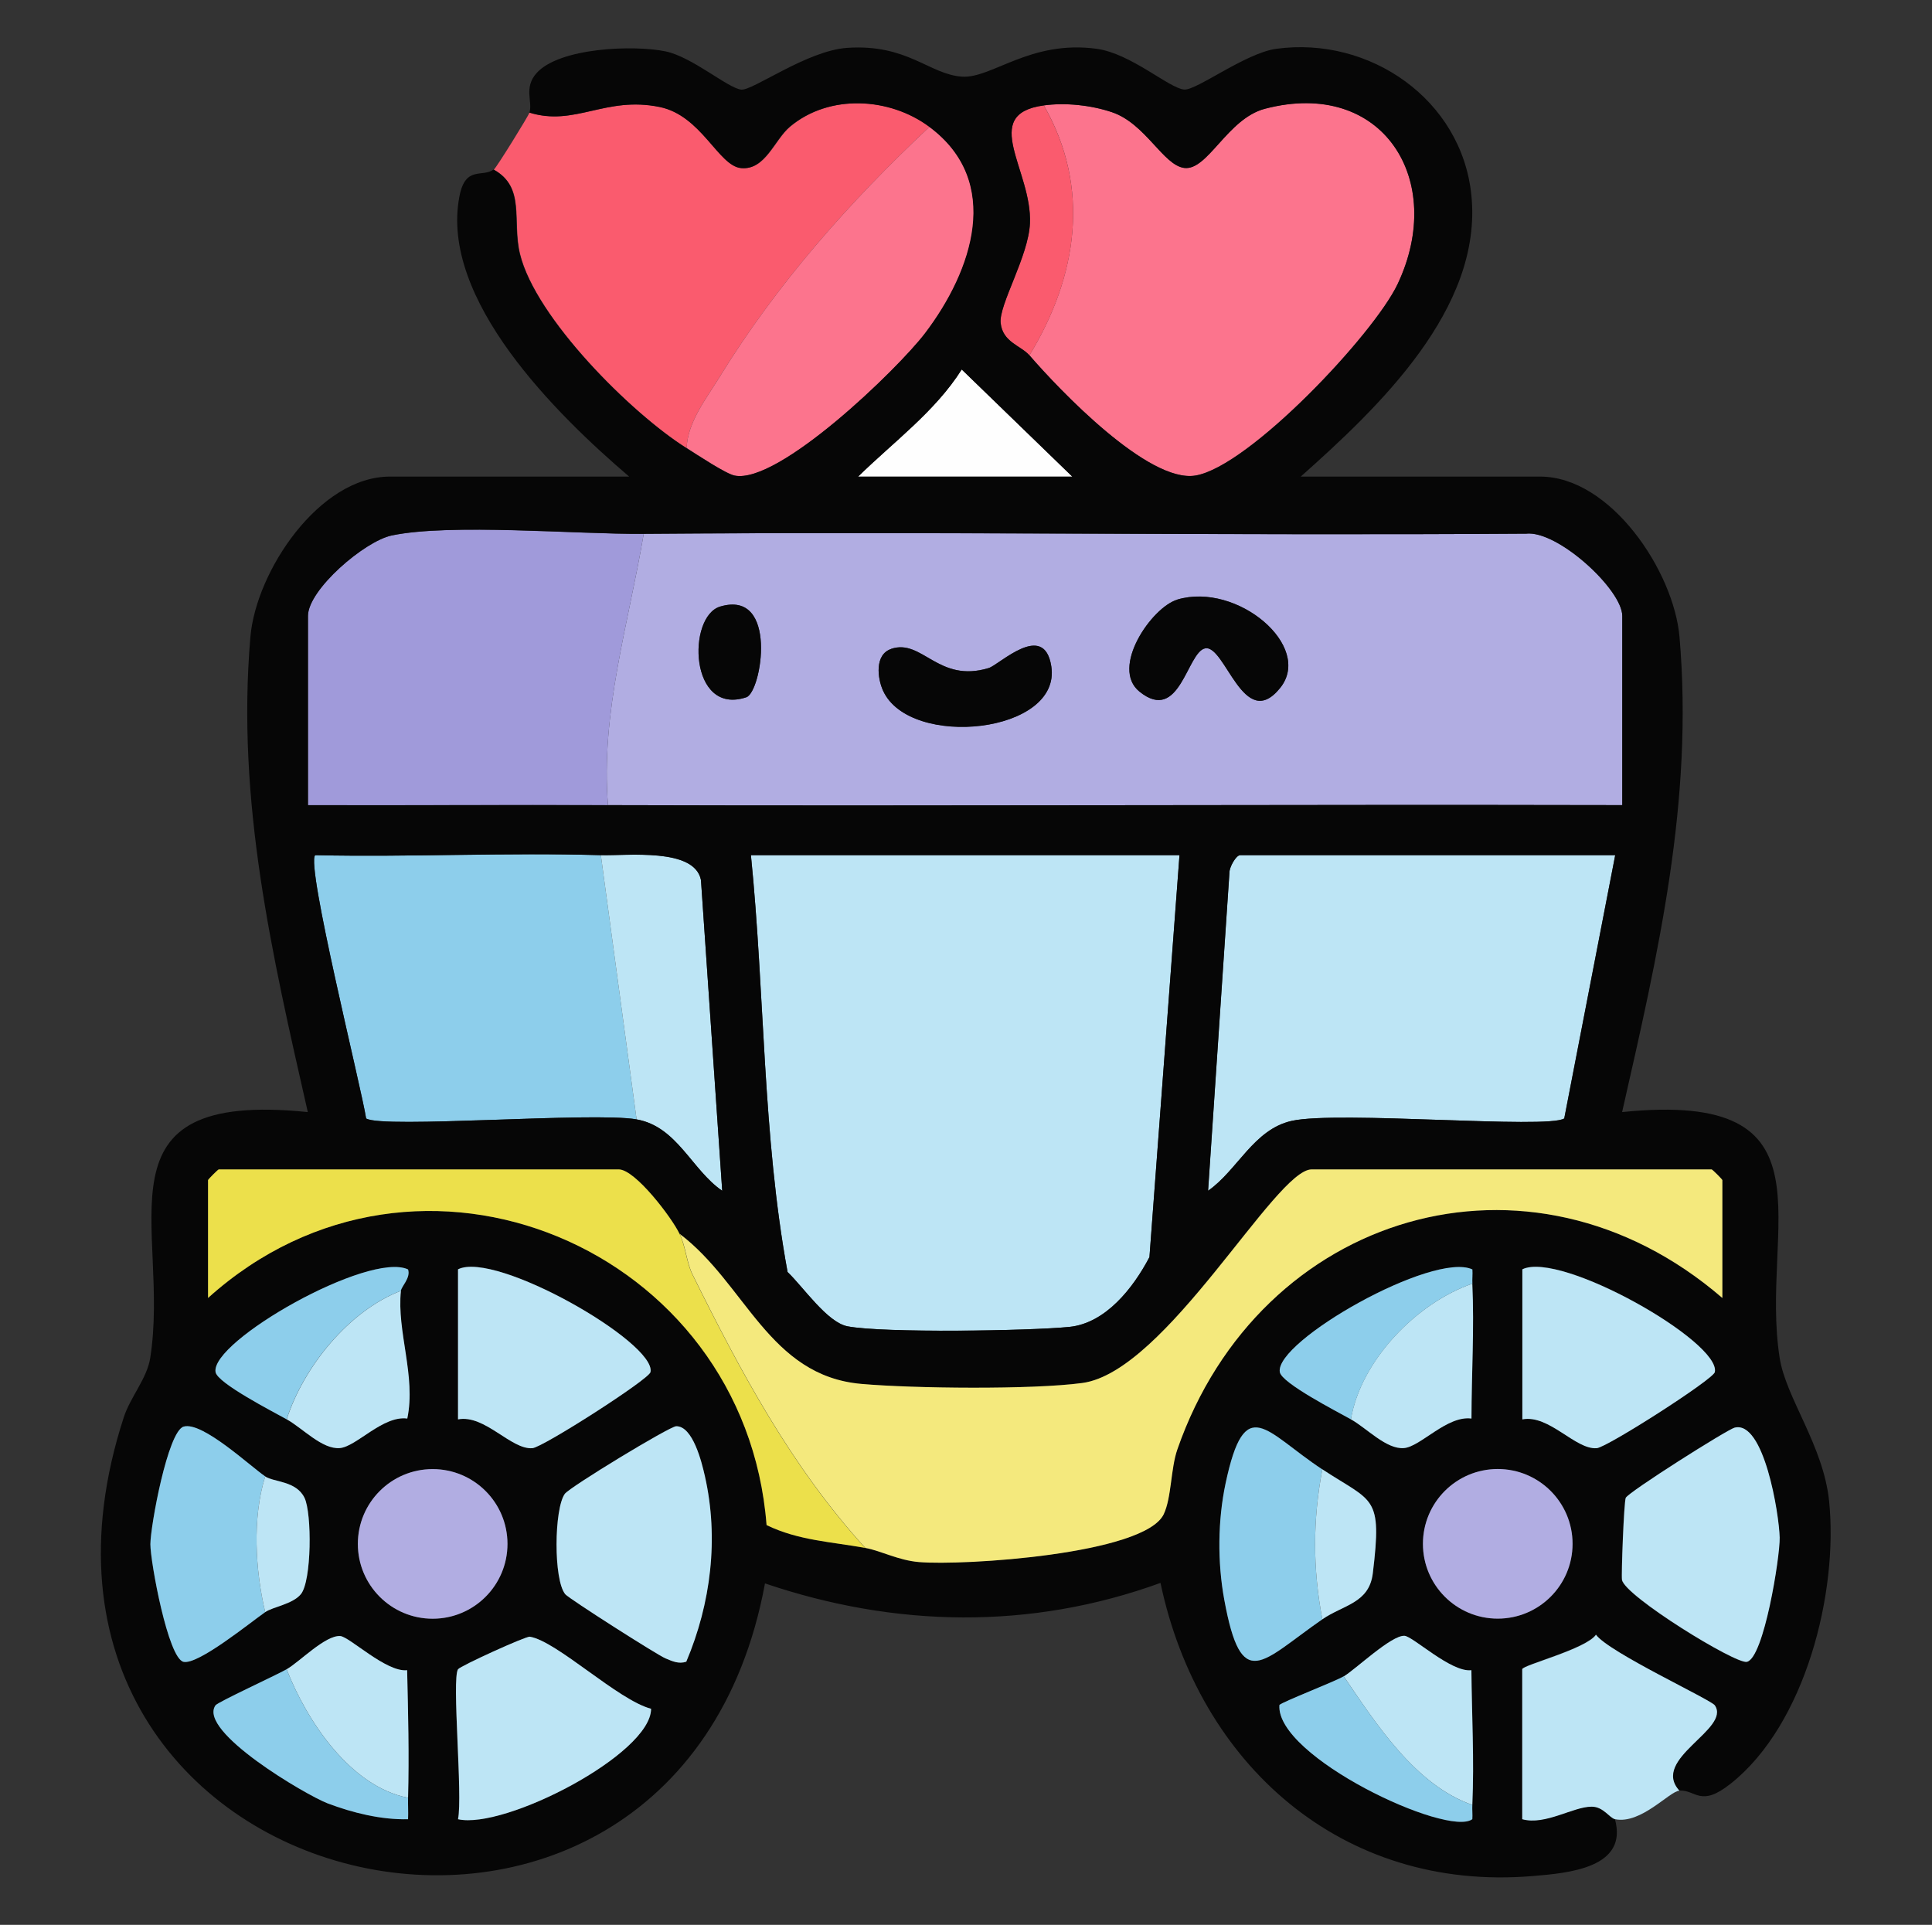 <?xml version="1.0" encoding="UTF-8"?><svg id="a" xmlns="http://www.w3.org/2000/svg" viewBox="0 0 230.86 230.01"><rect x="0" y="0" width="230.86" height="230.01" fill="#333333" stroke="none"/><g id="b"><path d="M76.92,63.79c35.13-.27,70.29.22,105.43-.02,3.78-.43,11.5,6.69,11.5,9.83v22.61c-40.38-.09-80.81.12-121.2,0-.9-11.06,2.46-21.67,4.27-32.43ZM140.68,71.65c-3.06.91-8.04,8.14-4.52,10.99,4.82,3.9,5.68-4.73,7.84-5.17,2.39-.49,4.62,10.14,8.97,4.73,4-4.97-5.14-12.69-12.29-10.56ZM86.06,72.48c-3.97,1.18-3.71,13.13,3.12,10.84,1.83-.61,3.86-12.92-3.12-10.84ZM106.49,77.54c-2,.67-1.65,3.51-.96,5.01,3.22,6.98,21.37,5.1,20.09-2.95-.86-5.46-6.21-.16-7.47.22-6.05,1.85-7.95-3.54-11.66-2.29Z" style="fill:#b1ade2;"/><path d="M140.94,102.19l-3.59,48.03c-1.94,3.68-5.24,7.91-9.58,8.34-4.84.48-22.23.74-26.49-.07-2.44-.47-5.29-4.69-7.17-6.49-3.01-16.36-2.7-33.25-4.38-49.81h51.21Z" style="fill:#bde5f5;"/><path d="M193,102.19l-6.09,31.46c-2.03,1.3-27.05-.95-32.57.29-4.55,1.02-6.49,5.93-9.99,8.35l2.55-37.97c-.03-.7.8-2.13,1.28-2.13h44.81Z" style="fill:#bde5f5;"/><path d="M76.92,63.79c-1.81,10.76-5.16,21.36-4.27,32.43-11.94-.04-23.91.03-35.85,0v-22.61c0-3.14,6.76-8.94,10.01-9.62,7.06-1.47,22.03-.13,30.11-.19Z" style="fill:#a09ada;"/><path d="M71.8,102.19l4.27,31.57c-5.23-.92-30.39,1.13-32.32-.11-.62-3.91-7.22-30.32-6.09-31.46,11.35.25,22.8-.33,34.14,0Z" style="fill:#8dceeb;"/><path d="M71.8,102.19c3.12.09,11.2-.93,11.96,2.98l2.54,37.13c-3.65-2.5-5.39-7.68-10.23-8.53l-4.27-31.57Z" style="fill:#bde5f5;"/><path d="M102.53,56.96c4.22-4.14,9.22-7.78,12.39-12.81l13.22,12.81h-25.61Z" style="fill:#fefefe;"/><path d="M111.07,15.15c-9.53,8.93-18.24,18.78-25.11,29.94-1.57,2.55-3.81,5.37-3.91,8.46-6.58-4.13-18.04-15.54-19.9-23.2-.97-4,.7-7.95-3.14-10.08.32-.24,4.15-6.44,4.27-6.83,5.47,1.72,9.09-2,15.6-.66,5,1.03,7.01,7.04,9.72,7.3,2.88.27,3.96-3.39,5.83-4.95,4.7-3.93,11.9-3.52,16.66.01Z" style="fill:#fa5b6e;"/><path d="M82.05,53.55c.1-3.09,2.34-5.91,3.91-8.46,6.86-11.16,15.58-21.01,25.11-29.94,8.81,6.54,5.18,17.2-.5,24.67-3.26,4.28-17.51,18.08-22.77,17.01-1.07-.22-4.47-2.48-5.75-3.29Z" style="fill:#fc748d;"/><path d="M124.72,12.59c2.59-.35,5.64-.03,8.15.81,4.01,1.35,6.12,6.33,8.63,6.66,2.81.37,5.15-5.89,9.65-7.07,14.08-3.69,21.73,8.55,15.85,20.96-2.84,5.99-17.74,21.8-24.15,22.87-5.62.93-16.24-10.2-19.84-14.37,5.71-9.36,7.39-20.01,1.71-29.87Z" style="fill:#fc748d;"/><path d="M124.72,12.59c5.68,9.85,4.01,20.51-1.71,29.87-1.01-1.17-3.21-1.56-3.44-3.88-.22-2.19,3.33-7.94,3.5-11.9.28-6.32-6.07-13.04,1.65-14.09Z" style="fill:#fa5b6e;"/><path d="M63.27,13.44c.39-1.31-.71-2.96.84-4.7,2.72-3.05,11.6-3.39,15.42-2.6,3.19.66,7.48,4.42,9.05,4.57,1.38.13,7.84-4.65,12.63-4.99,7.24-.5,9.83,3.18,13.75,3.44,3.57.23,8.13-4.41,16.08-3.33,4.1.56,8.64,4.7,10.45,4.87,1.47.14,7.33-4.37,11.03-4.87,11.16-1.52,22.15,6.07,23.3,17.51,1.37,13.55-11.15,25.39-20.39,33.61h28.59c8.46,0,16,11.33,16.67,19.17,1.69,19.64-2.57,37.88-6.86,56.77,26.13-2.68,16.38,13.8,18.83,29.39.75,4.78,5.24,10.48,5.91,17.13,1.1,10.89-2.83,26.63-11.74,33.71-3.66,2.91-4.14.75-6.18.84-3.48-3.82,6.19-7.34,4.23-10.2-.47-.68-12.71-6.35-14.2-8.44-1.17,1.72-8.81,3.64-8.81,4.13v17.92c2.76.76,6.05-1.49,8.29-1.5,1.4,0,2.14,1.37,2.81,1.5,1.62,5.82-5.47,6.45-9.83,6.81-22.86,1.92-39.92-13.43-44.47-35.03-15.51,5.64-31.7,5.34-47.26.06-10.69,57.99-95.53,38.34-76.62-19.85.79-2.42,2.77-4.63,3.16-7.08,2.45-15.59-7.3-32.07,18.83-29.39-4.29-18.89-8.54-37.13-6.86-56.77.67-7.87,8.23-19.17,16.67-19.17h28.59c-8.56-7.31-22.71-21.16-20.27-33.54.72-3.65,2.75-2.17,4.06-3.15,3.85,2.13,2.17,6.09,3.14,10.08,1.86,7.65,13.33,19.07,19.9,23.2,1.28.8,4.68,3.07,5.75,3.29,5.26,1.06,19.51-12.73,22.77-17.01,5.68-7.47,9.31-18.14.5-24.67-4.76-3.53-11.96-3.94-16.66-.01-1.86,1.56-2.95,5.22-5.83,4.95-2.71-.26-4.71-6.27-9.72-7.3-6.51-1.34-10.13,2.37-15.6.66ZM123.01,42.46c3.6,4.16,14.22,15.3,19.84,14.37,6.41-1.06,21.31-16.87,24.15-22.87,5.88-12.41-1.77-24.65-15.85-20.96-4.5,1.18-6.84,7.44-9.65,7.07-2.51-.33-4.62-5.31-8.63-6.66-2.51-.85-5.56-1.17-8.15-.81-7.72,1.05-1.37,7.77-1.65,14.09-.17,3.95-3.72,9.71-3.5,11.9.23,2.31,2.43,2.71,3.44,3.88ZM102.53,56.96h25.61l-13.22-12.81c-3.17,5.02-8.17,8.67-12.39,12.81ZM76.92,63.79c-8.08.06-23.04-1.28-30.11.19-3.25.68-10.01,6.48-10.01,9.62v22.61c11.94.03,23.91-.04,35.85,0,40.38.12,80.81-.09,121.2,0v-22.61c0-3.14-7.73-10.26-11.5-9.83-35.14.24-70.3-.26-105.43.02ZM71.8,102.19c-11.35-.34-22.79.25-34.14,0-1.13,1.15,5.47,27.55,6.09,31.46,1.93,1.24,27.09-.81,32.32.11,4.84.85,6.58,6.03,10.23,8.53l-2.54-37.13c-.76-3.9-8.84-2.88-11.96-2.98ZM140.94,102.19h-51.21c1.67,16.56,1.37,33.45,4.38,49.81,1.88,1.79,4.73,6.02,7.17,6.49,4.26.82,21.66.55,26.49.07,4.35-.43,7.65-4.65,9.58-8.34l3.59-48.03ZM193,102.19h-44.81c-.48,0-1.31,1.44-1.28,2.13l-2.55,37.97c3.5-2.43,5.44-7.34,9.99-8.35,5.52-1.24,30.54,1.01,32.57-.29l6.09-31.46ZM81.19,147.42c-.93-1.94-5.29-7.68-7.25-7.68H26.14c-.09,0-1.28,1.19-1.28,1.28v14.08c25.12-22.63,64.18-5.92,66.74,27.14,3.81,1.85,7.81,1.99,11.78,2.73,1.91.35,3.93,1.48,6.42,1.69,5.26.45,26.96-.92,29.24-5.72.95-1.99.82-5.43,1.63-7.75,9.85-28.31,42.06-37.99,65.12-18.09v-14.08c0-.09-1.19-1.28-1.28-1.28h-47.8c-4.35,0-17.36,24.16-27.39,25.52-5.99.81-20.21.66-26.42.11-11.06-.97-13.82-12-21.73-17.95ZM34.25,169.6c1.91,1.07,4.24,3.61,6.34,3.44,1.98-.16,5.15-3.92,8.07-3.53,1.07-5.07-1.27-10.39-.76-15.27.06-.52,1.19-1.54.85-2.55-4.69-2.19-23.63,8.59-23,12.27.22,1.32,6.84,4.71,8.49,5.64ZM54.73,169.6c3.21-.61,6.35,3.66,8.9,3.44,1.26-.11,13.92-8.21,14.1-9.09.71-3.5-18.52-14.54-23-12.28v17.92ZM161.42,169.6c1.91,1.07,4.24,3.61,6.34,3.44,1.98-.16,5.15-3.92,8.07-3.53,0-5.34.35-10.79.1-16.12-.03-.57.05-1.14,0-1.7-4.71-2.18-23.63,8.59-23.01,12.27.22,1.32,6.84,4.71,8.49,5.64ZM181.91,169.6c3.21-.61,6.35,3.66,8.9,3.44,1.26-.11,13.92-8.21,14.1-9.09.73-3.61-18.44-14.52-23-12.28v17.92ZM31.69,192.64c.91-.63,3.27-.94,4.26-2.14,1.3-1.58,1.33-9.66.44-11.51-.98-2.05-3.68-1.87-4.7-2.56-1.79-1.21-7.51-6.59-9.74-5.95-1.91.54-3.98,11.89-3.98,14.06s2.12,13.64,3.96,14.05c1.74.38,7.99-4.71,9.76-5.94ZM82,198.57c2.94-6.97,3.91-14.77,2.23-22.18-.38-1.66-1.44-6-3.43-5.97-.78.01-12.74,7.29-13.31,8.08-1.28,1.78-1.37,10.29.06,12,.46.54,10.98,7.25,11.97,7.66.82.34,1.57.7,2.48.4ZM158.01,175.58c-6.84-4.5-9.24-9.28-11.56,1.66-.94,4.44-.98,9.44-.16,13.9,2.08,11.29,4.41,7.41,11.72,2.35,2.52-1.74,5.59-1.91,6.03-5.49,1.14-9.39.07-8.42-6.03-12.43ZM207.27,170.6c-.92.24-12.68,7.69-13.02,8.39-.21.44-.54,9.19-.45,9.8.31,1.93,13.58,10.1,14.92,9.8,2.04-.45,3.98-12.55,3.92-14.85-.07-2.85-1.87-14.04-5.39-13.13ZM60.64,184.49c0-4.94-4-8.94-8.94-8.94s-8.94,4-8.94,8.94,4,8.94,8.94,8.94,8.94-4,8.94-8.94ZM187.91,184.48c0-4.94-4-8.94-8.94-8.94s-8.94,4-8.94,8.94,4,8.94,8.94,8.94,8.94-4,8.94-8.94ZM34.25,199.47c-1.31.74-8.23,3.92-8.5,4.31-2.17,3.11,10.86,10.75,13.39,11.71,2.97,1.13,6.42,1.98,9.62,1.9.04-.85-.02-1.71,0-2.56.13-5.06.01-10.19-.11-15.25-2.47.29-6.89-4.01-8-4.08-1.78-.11-4.89,3.12-6.4,3.97ZM54.73,199.47c-.77,1.16.58,15.14,0,17.92,5.57,1.25,23.07-7.77,23.07-13.2-3.94-1.03-11.27-8.1-14.49-8.61-.47-.07-8.32,3.5-8.58,3.89ZM160.57,200.32c-1.03.62-7.43,3.09-7.68,3.43-.47,6.18,20.12,15.85,23.05,13.64.04-.56-.03-1.14,0-1.7.24-5.33-.07-10.77-.11-16.1-2.42.31-7-4.05-8-4.11-1.57-.08-5.83,4-7.25,4.85Z" style="fill:#060606;"/><path d="M193,217.39c-.66-.13-1.4-1.51-2.81-1.5-2.23,0-5.53,2.26-8.29,1.5v-17.92c0-.49,7.64-2.41,8.81-4.13,1.49,2.09,13.73,7.76,14.2,8.44,1.96,2.86-7.71,6.38-4.23,10.2-1.18.05-4.57,4.03-7.68,3.41Z" style="fill:#bde5f5;"/><path d="M81.19,147.42c7.91,5.96,10.67,16.98,21.73,17.95,6.21.55,20.43.7,26.42-.11,10.03-1.36,23.04-25.52,27.39-25.52h47.8c.09,0,1.28,1.19,1.28,1.28v14.08c-23.07-19.9-55.27-10.23-65.12,18.09-.81,2.33-.69,5.76-1.63,7.75-2.28,4.8-23.98,6.17-29.24,5.72-2.5-.21-4.51-1.34-6.42-1.69-8.79-9.64-14.91-21.07-20.65-32.69-.72-1.46-.78-3.28-1.54-4.86Z" style="fill:#f4e97d;"/><path d="M81.19,147.42c.76,1.58.82,3.4,1.54,4.86,5.74,11.62,11.86,23.05,20.65,32.69-3.98-.73-7.98-.88-11.78-2.73-2.56-33.06-41.62-49.77-66.74-27.14v-14.08c0-.09,1.19-1.28,1.28-1.28h47.8c1.96,0,6.32,5.74,7.25,7.68Z" style="fill:#ece04b;"/><path d="M207.27,170.6c3.51-.91,5.32,10.28,5.39,13.13.05,2.3-1.89,14.41-3.92,14.85-1.35.3-14.61-7.88-14.92-9.8-.1-.6.23-9.35.45-9.8.34-.7,12.1-8.15,13.02-8.39Z" style="fill:#bde5f5;"/><path d="M181.91,169.6v-17.92c4.56-2.24,23.74,8.67,23,12.28-.18.87-12.85,8.98-14.1,9.09-2.55.22-5.69-4.05-8.9-3.44Z" style="fill:#bde5f5;"/><path d="M158.01,175.58c-1.15,6.1-1.15,11.83,0,17.92-7.31,5.06-9.65,8.93-11.72-2.35-.82-4.46-.78-9.47.16-13.9,2.33-10.94,4.73-6.16,11.56-1.66Z" style="fill:#8dceeb;"/><circle cx="178.97" cy="184.48" r="8.94" style="fill:#b1ade2;"/><path d="M175.93,153.39c.25,5.33-.09,10.78-.1,16.12-2.92-.39-6.09,3.37-8.07,3.53-2.1.17-4.43-2.37-6.34-3.44,1.18-7.04,7.86-13.91,14.51-16.21Z" style="fill:#bde5f5;"/><path d="M160.57,200.32c1.42-.85,5.68-4.93,7.25-4.85,1.01.05,5.59,4.41,8,4.11.05,5.33.35,10.77.11,16.1-6.81-2.38-11.49-9.68-15.36-15.36Z" style="fill:#bde5f5;"/><path d="M160.57,200.32c3.88,5.68,8.56,12.98,15.36,15.36-.03.57.04,1.14,0,1.7-2.92,2.21-23.52-7.46-23.05-13.64.25-.34,6.65-2.81,7.68-3.43Z" style="fill:#8dceeb;"/><path d="M161.42,169.6c-1.66-.93-8.27-4.32-8.49-5.64-.63-3.68,18.3-14.45,23.01-12.27.04.56-.03,1.14,0,1.7-6.65,2.3-13.33,9.18-14.51,16.21Z" style="fill:#8dceeb;"/><path d="M158.01,193.5c-1.15-6.09-1.15-11.82,0-17.92,6.1,4.01,7.17,3.04,6.03,12.43-.44,3.58-3.5,3.75-6.03,5.49Z" style="fill:#bde5f5;"/><path d="M82,198.57c-.91.3-1.66-.06-2.48-.4-.99-.41-11.51-7.12-11.97-7.66-1.43-1.71-1.34-10.22-.06-12,.57-.8,12.53-8.07,13.31-8.08,1.99-.03,3.06,4.31,3.43,5.97,1.68,7.42.72,15.22-2.23,22.18Z" style="fill:#bde5f5;"/><path d="M54.73,199.47c.26-.39,8.11-3.97,8.58-3.89,3.22.52,10.55,7.59,14.49,8.61,0,5.43-17.5,14.45-23.07,13.2.58-2.78-.77-16.76,0-17.92Z" style="fill:#bde5f5;"/><path d="M54.73,169.6v-17.92c4.48-2.26,23.72,8.77,23,12.28-.18.87-12.85,8.98-14.1,9.09-2.55.22-5.69-4.05-8.9-3.44Z" style="fill:#bde5f5;"/><path d="M31.69,176.43c-1.56,4.98-1.18,11.23,0,16.21-1.77,1.23-8.02,6.33-9.76,5.94-1.84-.41-3.96-11.94-3.96-14.05s2.08-13.52,3.98-14.06c2.23-.64,7.95,4.74,9.74,5.95Z" style="fill:#8dceeb;"/><circle cx="51.7" cy="184.49" r="8.94" style="fill:#b1ade2;"/><path d="M34.25,199.47c1.51-.85,4.61-4.08,6.4-3.97,1.1.07,5.53,4.37,8,4.08.12,5.06.25,10.19.11,15.25-6.89-1.35-12.09-9.16-14.51-15.36Z" style="fill:#bde5f5;"/><path d="M47.91,154.24c-.52,4.87,1.82,10.19.76,15.27-2.92-.39-6.09,3.37-8.07,3.53-2.1.17-4.43-2.37-6.34-3.44,2.01-6.24,7.42-12.97,13.66-15.36Z" style="fill:#bde5f5;"/><path d="M34.25,199.47c2.42,6.2,7.62,14.01,14.51,15.36-.02.85.04,1.71,0,2.56-3.21.08-6.65-.77-9.62-1.9-2.52-.96-15.56-8.6-13.39-11.71.27-.39,7.19-3.57,8.5-4.31Z" style="fill:#8dceeb;"/><path d="M34.25,169.6c-1.66-.93-8.27-4.32-8.49-5.64-.63-3.68,18.31-14.46,23-12.27.34,1.01-.8,2.03-.85,2.55-6.24,2.39-11.65,9.12-13.66,15.36Z" style="fill:#8dceeb;"/><path d="M31.69,192.64c-1.18-4.99-1.56-11.23,0-16.21,1.02.69,3.71.51,4.7,2.56.89,1.85.86,9.93-.44,11.51-.99,1.2-3.35,1.51-4.26,2.14Z" style="fill:#bde5f5;"/><path d="M140.68,71.65c7.15-2.13,16.29,5.59,12.29,10.56-4.35,5.4-6.57-5.22-8.97-4.73-2.16.44-3.02,9.06-7.84,5.17-3.53-2.85,1.45-10.08,4.52-10.99Z" style="fill:#060606;"/><path d="M106.49,77.54c3.72-1.25,5.62,4.14,11.66,2.29,1.26-.39,6.61-5.68,7.47-.22,1.28,8.05-16.88,9.93-20.09,2.95-.69-1.5-1.04-4.34.96-5.01Z" style="fill:#060606;"/><path d="M86.06,72.48c6.98-2.07,4.96,10.23,3.12,10.84-6.83,2.28-7.1-9.67-3.12-10.84Z" style="fill:#060606;"/></g></svg>